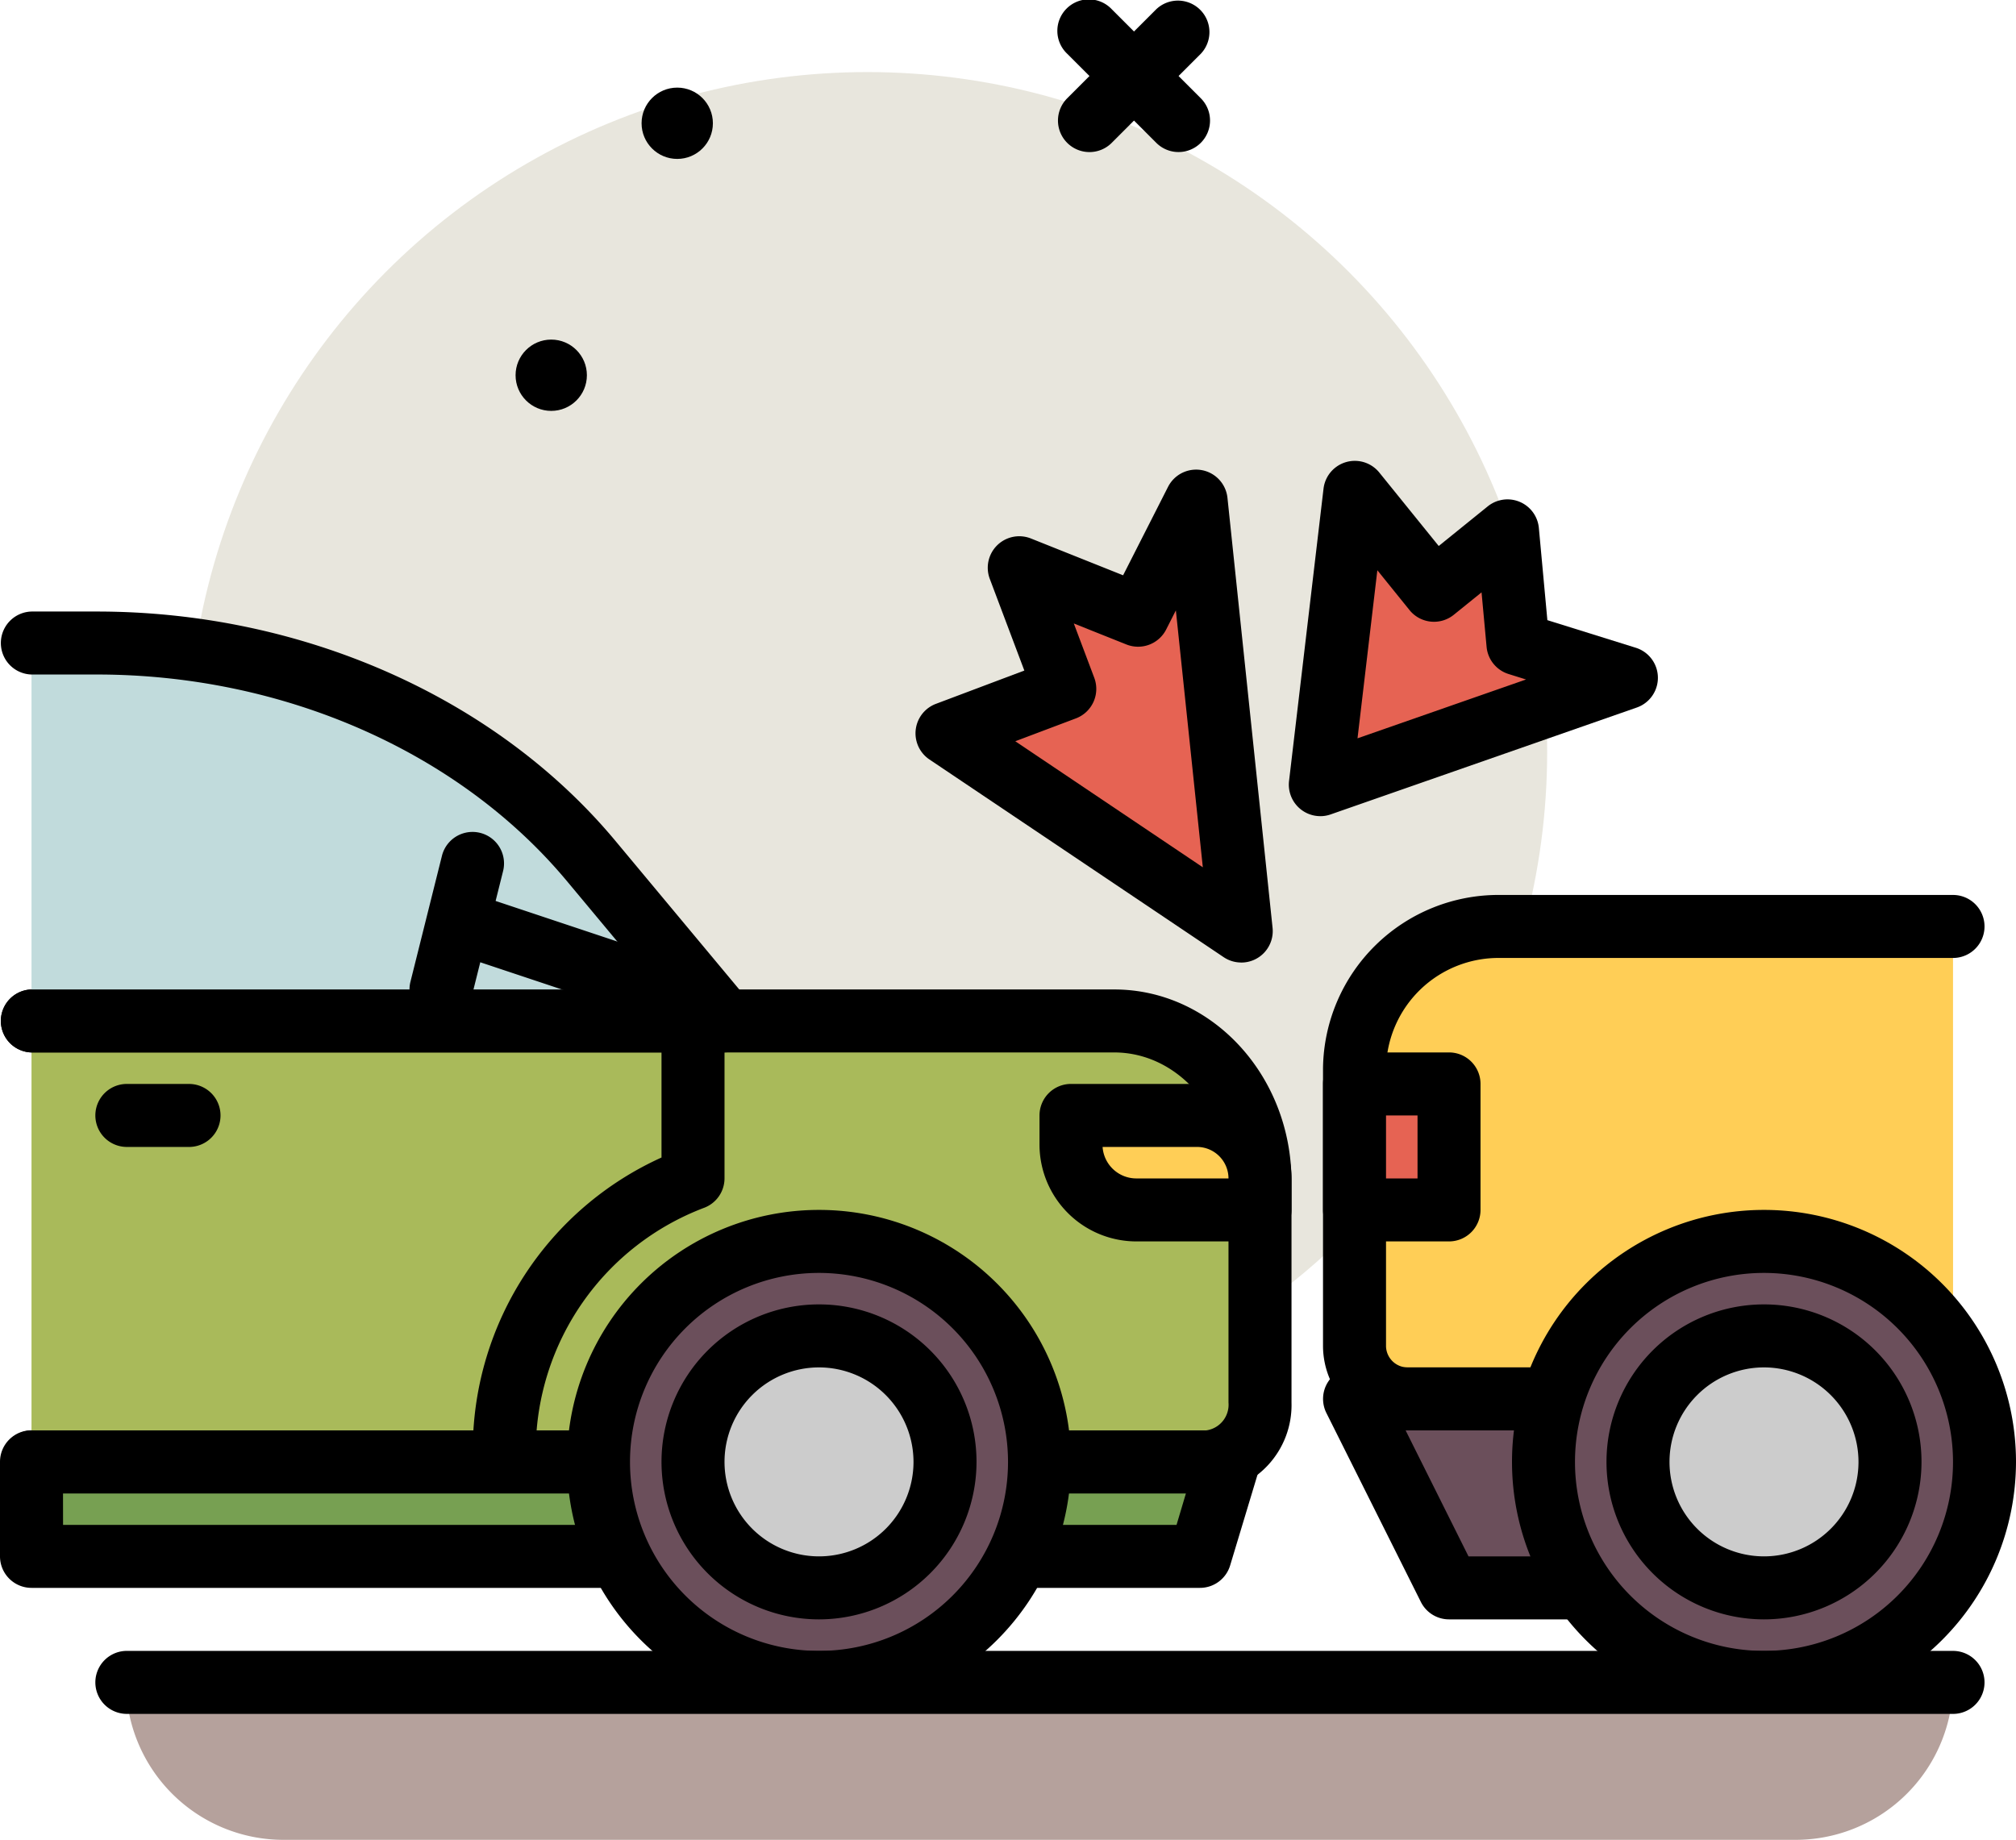 <svg xmlns="http://www.w3.org/2000/svg" width="86" height="78.494" viewBox="0 0 86 78.494">
  <g id="accidente-automovilistico" transform="translate(-22 -33.172)">
    <circle id="Elipse_4804" data-name="Elipse 4804" cx="29" cy="29" r="29" transform="translate(30 36.247)" fill="#e8e6dd"/>
    <g id="Grupo_81272" data-name="Grupo 81272" transform="translate(49.369 33.172)">
      <path id="Trazado_116406" data-name="Trazado 116406" d="M161.488,39.66a1.34,1.34,0,0,1-.95-.394l-3.8-3.8a1.344,1.344,0,1,1,1.9-1.9l3.8,3.8a1.344,1.344,0,0,1-.95,2.294Z" transform="translate(-138.582 -33.173)"/>
      <path id="Trazado_116407" data-name="Trazado 116407" d="M157.688,39.66a1.344,1.344,0,0,1-.95-2.294l3.8-3.8a1.344,1.344,0,0,1,1.9,1.9l-3.8,3.8A1.338,1.338,0,0,1,157.688,39.66Z" transform="translate(-138.582 -33.172)"/>
      <circle id="Elipse_4805" data-name="Elipse 4805" cx="1.521" cy="1.521" r="1.521" transform="translate(0 3.738)"/>
    </g>
    <g id="Grupo_81273" data-name="Grupo 81273" transform="translate(22 94.197)">
      <path id="Trazado_116408" data-name="Trazado 116408" d="M26,222.859H75.847l1.216-4.031H26Z" transform="translate(-24.656 -217.484)" fill="#77a052"/>
      <path id="Trazado_116409" data-name="Trazado 116409" d="M73.19,221.547H23.344A1.344,1.344,0,0,1,22,220.2v-4.031a1.344,1.344,0,0,1,1.344-1.344H74.406a1.344,1.344,0,0,1,1.287,1.731l-1.216,4.031A1.344,1.344,0,0,1,73.19,221.547Zm-48.5-2.687h47.5l.4-1.344H24.688Z" transform="translate(-22 -214.828)"/>
    </g>
    <circle id="Elipse_4806" data-name="Elipse 4806" cx="1.521" cy="1.521" r="1.521" transform="translate(43.994 47.66)"/>
    <g id="Grupo_81274" data-name="Grupo 81274" transform="translate(22 75.385)">
      <path id="Trazado_116410" data-name="Trazado 116410" d="M26,162.828H72.188c3.434,0,6.218,3.069,6.218,6.856v9.424a2.424,2.424,0,0,1-2.3,2.533H26" transform="translate(-24.656 -161.484)" fill="#a9ba5a"/>
      <path id="Trazado_116411" data-name="Trazado 116411" d="M73.452,180.328H23.344a1.344,1.344,0,0,1,0-2.687H73.452a1.106,1.106,0,0,0,.954-1.19v-9.423c0-3.039-2.187-5.512-4.874-5.512H23.344a1.344,1.344,0,0,1,0-2.687H69.532c4.17,0,7.562,3.678,7.562,8.2v9.423A3.769,3.769,0,0,1,73.452,180.328Z" transform="translate(-22 -158.828)"/>
    </g>
    <g id="Grupo_81275" data-name="Grupo 81275" transform="translate(22 59.26)">
      <path id="Trazado_116412" data-name="Trazado 116412" d="M26,114.828h2.791c8.368,0,16.221,3.464,21.085,9.3l5.687,6.825H26" transform="translate(-24.656 -113.484)" fill="#c1dbdc"/>
      <path id="Trazado_116413" data-name="Trazado 116413" d="M52.906,129.641H23.344a1.344,1.344,0,0,1,0-2.687H50.037l-3.85-4.62c-4.6-5.521-12.1-8.817-20.052-8.817H23.344a1.344,1.344,0,0,1,0-2.687h2.791c8.743,0,17.012,3.658,22.117,9.784l5.687,6.824a1.343,1.343,0,0,1-1.032,2.2Z" transform="translate(-22 -110.828)"/>
    </g>
    <g id="Grupo_81276" data-name="Grupo 81276" transform="translate(46.188 84.791)">
      <ellipse id="Elipse_4807" data-name="Elipse 4807" cx="9" cy="9.5" rx="9" ry="9.5" transform="translate(1.813 1.456)" fill="#6b4f5b"/>
      <path id="Trazado_116414" data-name="Trazado 116414" d="M104.75,208.328a10.75,10.75,0,1,1,10.75-10.75A10.762,10.762,0,0,1,104.75,208.328Zm0-18.812a8.063,8.063,0,1,0,8.063,8.063A8.071,8.071,0,0,0,104.75,189.516Z" transform="translate(-94 -186.828)"/>
    </g>
    <g id="Grupo_81277" data-name="Grupo 81277" transform="translate(50.219 88.822)">
      <ellipse id="Elipse_4808" data-name="Elipse 4808" cx="5" cy="5.5" rx="5" ry="5.5" transform="translate(1.781 1.425)" fill="#ccc"/>
      <path id="Trazado_116415" data-name="Trazado 116415" d="M112.719,212.266a6.719,6.719,0,1,1,6.719-6.719A6.727,6.727,0,0,1,112.719,212.266Zm0-10.75a4.031,4.031,0,1,0,4.031,4.031A4.036,4.036,0,0,0,112.719,201.516Z" transform="translate(-106 -198.828)"/>
    </g>
    <path id="Trazado_116416" data-name="Trazado 116416" d="M87.4,152.2a1.336,1.336,0,0,1-.425-.07l-8.062-2.687a1.344,1.344,0,0,1,.851-2.55l8.063,2.688A1.344,1.344,0,0,1,87.4,152.2Z" transform="translate(-37.186 -75.471)"/>
    <path id="Trazado_116417" data-name="Trazado 116417" d="M75.344,146.889a1.343,1.343,0,0,1-1.305-1.67l1.344-5.375a1.344,1.344,0,0,1,2.608.652l-1.344,5.375A1.345,1.345,0,0,1,75.344,146.889Z" transform="translate(-34.53 -70.161)"/>
    <g id="Grupo_81278" data-name="Grupo 81278" transform="translate(66.344 79.416)">
      <path id="Trazado_116418" data-name="Trazado 116418" d="M166.063,178.859h-5.277A2.785,2.785,0,0,1,158,176.074v-1.246h5.375a2.688,2.688,0,0,1,2.688,2.688Z" transform="translate(-156.656 -173.484)" fill="#ffce56"/>
      <path id="Trazado_116419" data-name="Trazado 116419" d="M163.406,177.547h-5.277A4.134,4.134,0,0,1,154,173.418v-1.246a1.344,1.344,0,0,1,1.344-1.344h5.375a4.036,4.036,0,0,1,4.031,4.031V176.2A1.344,1.344,0,0,1,163.406,177.547Zm-6.715-4.031a1.444,1.444,0,0,0,1.438,1.344h3.933a1.346,1.346,0,0,0-1.344-1.344Z" transform="translate(-154 -170.828)"/>
    </g>
    <path id="Trazado_116420" data-name="Trazado 116420" d="M83.384,179.733h-.06a1.344,1.344,0,0,1-1.284-1.4A13.688,13.688,0,0,1,90.089,166v-5.832a1.344,1.344,0,0,1,2.688,0v6.719a1.344,1.344,0,0,1-.852,1.251,11.122,11.122,0,0,0-7.2,10.306,1.344,1.344,0,0,1-1.341,1.285Z" transform="translate(-39.87 -83.444)"/>
    <path id="Trazado_116421" data-name="Trazado 116421" d="M38.031,173.516H35.344a1.344,1.344,0,0,1,0-2.687h2.688a1.344,1.344,0,0,1,0,2.688Z" transform="translate(-7.969 -91.412)"/>
    <g id="Grupo_81279" data-name="Grupo 81279" transform="translate(78.438 71.354)">
      <path id="Trazado_116422" data-name="Trazado 116422" d="M219.531,150.828H200.218A6.135,6.135,0,0,0,194,156.877v11.872a2.267,2.267,0,0,0,2.3,2.235h23.234" transform="translate(-192.656 -149.484)" fill="#ffce56"/>
      <path id="Trazado_116423" data-name="Trazado 116423" d="M216.875,169.672H193.642A3.615,3.615,0,0,1,190,166.093V154.221a7.487,7.487,0,0,1,7.562-7.393h19.313a1.344,1.344,0,0,1,0,2.688H197.562a4.8,4.8,0,0,0-4.874,4.705v11.872a.925.925,0,0,0,.954.892h23.233a1.344,1.344,0,0,1,0,2.688Z" transform="translate(-190 -146.828)"/>
    </g>
    <g id="Grupo_81280" data-name="Grupo 81280" transform="translate(78.438 91.51)">
      <path id="Trazado_116424" data-name="Trazado 116424" d="M218.188,218.891H198.031L194,210.828h25.531Z" transform="translate(-192.656 -209.484)" fill="#6b4f5b"/>
      <path id="Trazado_116425" data-name="Trazado 116425" d="M215.532,217.578H195.375a1.343,1.343,0,0,1-1.2-.743l-4.031-8.062a1.344,1.344,0,0,1,1.2-1.945h25.531a1.343,1.343,0,0,1,1.326,1.565l-1.344,8.063A1.344,1.344,0,0,1,215.532,217.578Zm-19.325-2.687h18.187l.9-5.375h-21.77Z" transform="translate(-190 -206.828)"/>
    </g>
    <g id="Grupo_81281" data-name="Grupo 81281" transform="translate(86.5 84.791)">
      <circle id="Elipse_4809" data-name="Elipse 4809" cx="9.5" cy="9.5" r="9.5" transform="translate(1.5 1.456)" fill="#6b4f5b"/>
      <path id="Trazado_116426" data-name="Trazado 116426" d="M224.75,208.328a10.75,10.75,0,1,1,10.75-10.75A10.762,10.762,0,0,1,224.75,208.328Zm0-18.812a8.063,8.063,0,1,0,8.063,8.063A8.071,8.071,0,0,0,224.75,189.516Z" transform="translate(-214 -186.828)"/>
    </g>
    <g id="Grupo_81282" data-name="Grupo 81282" transform="translate(90.531 88.822)">
      <circle id="Elipse_4810" data-name="Elipse 4810" cx="5.5" cy="5.5" r="5.5" transform="translate(1.469 1.425)" fill="#ccc"/>
      <path id="Trazado_116427" data-name="Trazado 116427" d="M232.719,212.266a6.719,6.719,0,1,1,6.719-6.719A6.727,6.727,0,0,1,232.719,212.266Zm0-10.75a4.031,4.031,0,1,0,4.031,4.031A4.036,4.036,0,0,0,232.719,201.516Z" transform="translate(-226 -198.828)"/>
    </g>
    <path id="Trazado_116428" data-name="Trazado 116428" d="M109.219,253.547h-64.5A6.719,6.719,0,0,1,38,246.828h77.938A6.719,6.719,0,0,1,109.219,253.547Z" transform="translate(-10.625 -141.881)" fill="#b5a19c"/>
    <path id="Trazado_116429" data-name="Trazado 116429" d="M113.281,245.516H35.344a1.344,1.344,0,0,1,0-2.687h77.938a1.344,1.344,0,0,1,0,2.688Z" transform="translate(-7.969 -139.224)"/>
    <g id="Grupo_81283" data-name="Grupo 81283" transform="translate(78.438 78.072)">
      <path id="Trazado_116430" data-name="Trazado 116430" d="M194,170.828h4.031V176.2H194Z" transform="translate(-192.656 -169.484)" fill="#e66353"/>
      <path id="Trazado_116431" data-name="Trazado 116431" d="M195.375,174.891h-4.031A1.344,1.344,0,0,1,190,173.547v-5.375a1.344,1.344,0,0,1,1.344-1.344h4.031a1.344,1.344,0,0,1,1.344,1.344v5.375A1.344,1.344,0,0,1,195.375,174.891Zm-2.687-2.687h1.344v-2.687h-1.344Z" transform="translate(-190 -166.828)"/>
    </g>
    <g id="Grupo_81284" data-name="Grupo 81284" transform="translate(61.055 53.208)">
      <path id="Trazado_116432" data-name="Trazado 116432" d="M154.807,115.152l-12.551-8.434,5.03-1.895-1.947-5.17,5.071,2.026,2.474-4.868Z" transform="translate(-140.913 -95.468)" fill="#e66353"/>
      <path id="Trazado_116433" data-name="Trazado 116433" d="M152.151,113.841a1.339,1.339,0,0,1-.749-.228l-12.551-8.434a1.344,1.344,0,0,1,.275-2.373l3.773-1.421-1.474-3.912a1.344,1.344,0,0,1,1.756-1.722l3.931,1.57,1.917-3.773a1.344,1.344,0,0,1,2.535.469l1.924,18.342a1.342,1.342,0,0,1-1.336,1.484Zm-9.638-9.44,8,5.378-1.15-10.961-.413.814a1.344,1.344,0,0,1-1.7.639l-2.241-.895.873,2.318a1.345,1.345,0,0,1-.784,1.732Z" transform="translate(-138.257 -92.813)"/>
    </g>
    <g id="Grupo_81285" data-name="Grupo 81285" transform="translate(76.98 52.832)">
      <path id="Trazado_116434" data-name="Trazado 116434" d="M189.662,108.167,191.133,95.7l3.38,4.179,3.134-2.535.445,4.824,4.625,1.445Z" transform="translate(-188.318 -94.351)" fill="#e66353"/>
      <path id="Trazado_116435" data-name="Trazado 116435" d="M187.005,106.854a1.344,1.344,0,0,1-1.335-1.5l1.471-12.472a1.344,1.344,0,0,1,2.379-.688l2.535,3.134,2.089-1.689a1.343,1.343,0,0,1,2.183.921l.363,3.932,3.77,1.177a1.343,1.343,0,0,1,.043,2.551l-13.056,4.559a1.337,1.337,0,0,1-.443.076Zm2.432-10.491-.846,7.17,7.189-2.51-.745-.233a1.343,1.343,0,0,1-.938-1.159l-.215-2.325-1.183.956a1.343,1.343,0,0,1-1.89-.2Z" transform="translate(-185.661 -91.694)"/>
    </g>
  </g>
</svg>
